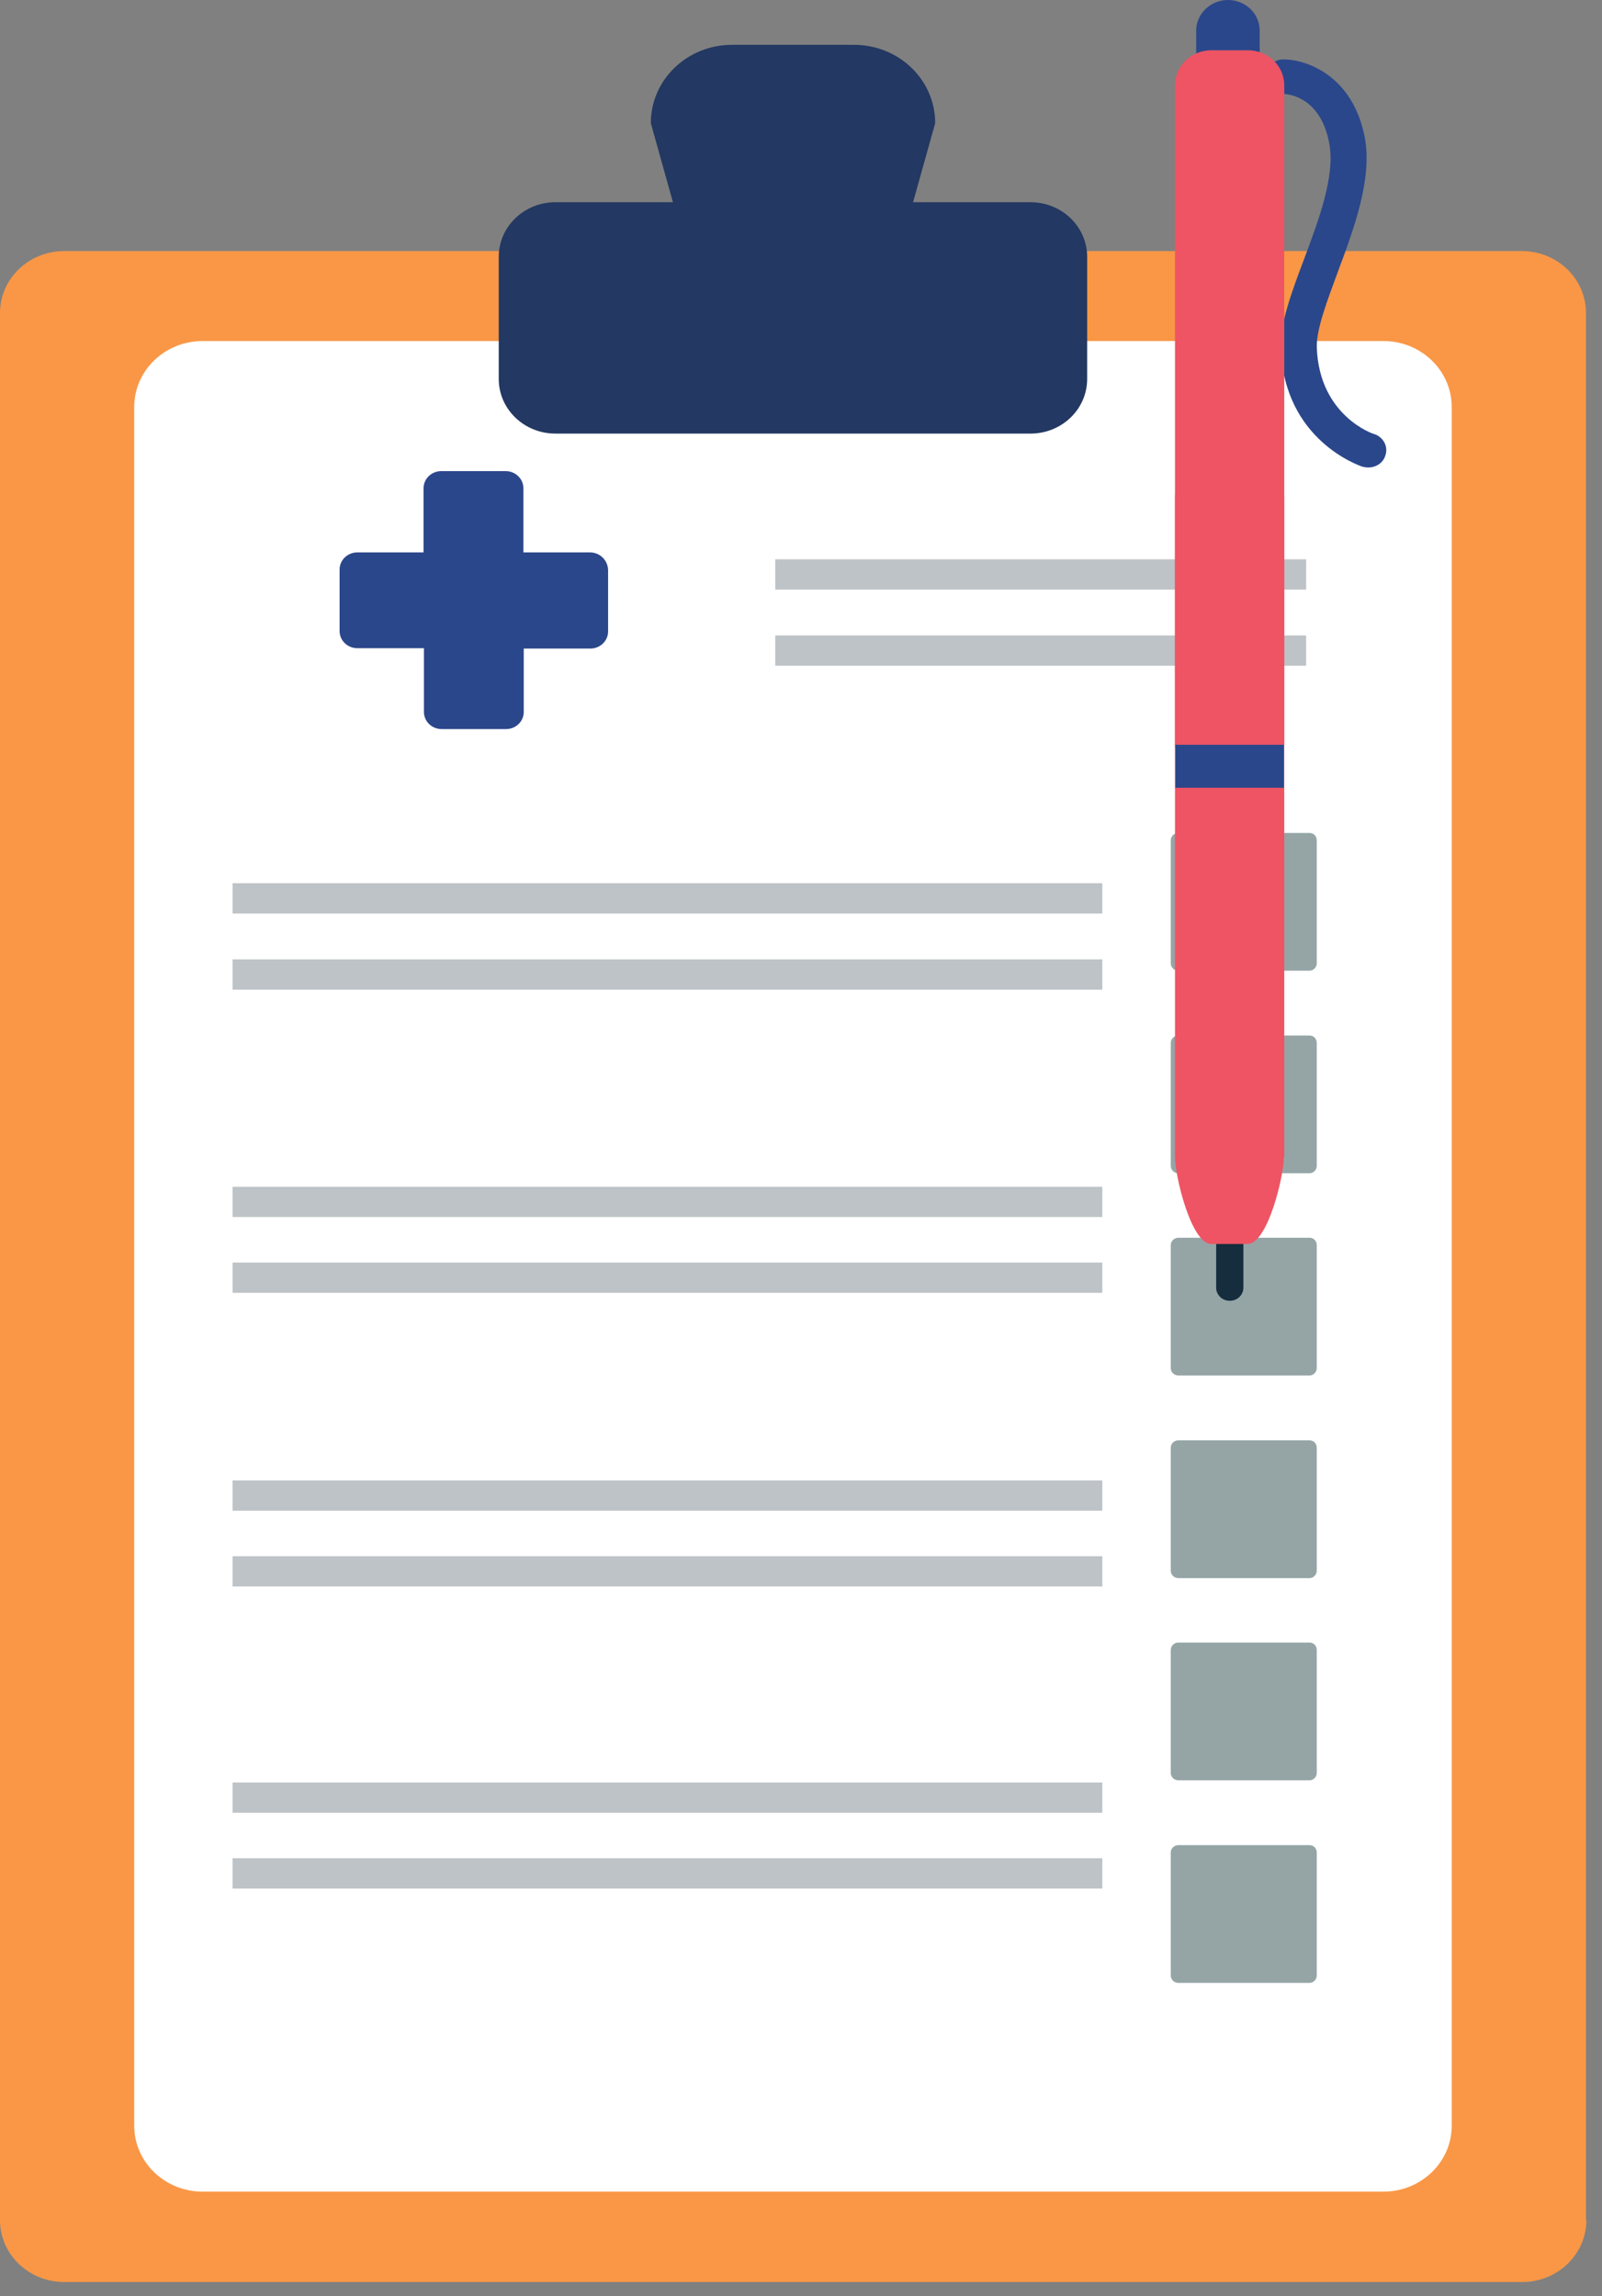 <svg width="67" height="96" viewBox="0 0 67 96" fill="none" xmlns="http://www.w3.org/2000/svg">
<rect x="0" y="0" width="67" height="96" fill="#808080" stroke="none"/>
<g clip-path="url(#clip0_1_14250)">
<path d="M37.42 11.197C37.42 13.01 35.901 14.473 34.019 14.473H32.311C30.429 14.473 28.911 13.01 28.911 11.197L27.219 5.149C27.219 3.336 28.737 1.874 30.619 1.874H35.712C37.594 1.874 39.112 3.336 39.112 5.149L37.42 11.197Z" fill="#233862"/>
<path d="M66.346 92.824C66.346 94.256 65.144 95.414 63.657 95.414H2.689C1.202 95.414 0 94.256 0 92.824V13.086C0 11.654 1.202 10.497 2.689 10.497H63.642C65.128 10.497 66.33 11.654 66.33 13.086V92.824H66.346Z" fill="#F99746"/>
<path d="M60.715 88.878C60.715 90.401 59.434 91.635 57.852 91.635H8.476C6.894 91.635 5.613 90.401 5.613 88.878V17.017C5.613 15.493 6.894 14.259 8.476 14.259H57.852C59.434 14.259 60.715 15.493 60.715 17.017V88.878Z" fill="white"/>
<path d="M45.468 15.844C45.468 17.108 44.409 18.129 43.096 18.129H23.232C21.919 18.129 20.859 17.108 20.859 15.844V10.74C20.859 9.476 21.919 8.455 23.232 8.455H43.096C44.409 8.455 45.468 9.476 45.468 10.74V15.844Z" fill="#233862"/>
<path d="M54.627 23.385H32.422V24.651H54.627V23.385Z" fill="#BDC3C7"/>
<path d="M54.627 26.569H32.422V27.835H54.627V26.569Z" fill="#BDC3C7"/>
<path d="M46.102 36.928H9.727V38.194H46.102V36.928Z" fill="#BDC3C7"/>
<path d="M46.102 40.112H9.727V41.378H46.102V40.112Z" fill="#BDC3C7"/>
<path d="M46.102 49.619H9.727V50.884H46.102V49.619Z" fill="#BDC3C7"/>
<path d="M46.102 52.788H9.727V54.053H46.102V52.788Z" fill="#BDC3C7"/>
<path d="M46.102 61.898H9.727V63.163H46.102V61.898Z" fill="#BDC3C7"/>
<path d="M46.102 65.067H9.727V66.332H46.102V65.067Z" fill="#BDC3C7"/>
<path d="M46.102 74.527H9.727V75.793H46.102V74.527Z" fill="#BDC3C7"/>
<path d="M46.102 77.696H9.727V78.962H46.102V77.696Z" fill="#BDC3C7"/>
<path d="M24.673 23.096H21.89V20.414C21.89 20.018 21.557 19.698 21.146 19.698H18.457C18.046 19.698 17.714 20.018 17.714 20.414V23.096H14.947C14.535 23.096 14.203 23.416 14.203 23.812V26.386C14.203 26.782 14.535 27.102 14.947 27.102H17.73V29.768C17.73 30.164 18.062 30.484 18.473 30.484H21.162C21.573 30.484 21.905 30.164 21.905 29.768V27.117H24.689C25.1 27.117 25.432 26.797 25.432 26.401V23.827C25.416 23.416 25.084 23.096 24.673 23.096Z" fill="#2B478B"/>
<path d="M55.07 40.28C55.07 40.448 54.927 40.585 54.769 40.585H49.281C49.107 40.585 48.965 40.448 48.965 40.28V35.131C48.965 34.963 49.107 34.826 49.281 34.826H54.769C54.943 34.826 55.07 34.963 55.07 35.131V40.28Z" fill="#95A5A6"/>
<path d="M55.07 48.75C55.07 48.918 54.927 49.055 54.769 49.055H49.281C49.107 49.055 48.965 48.918 48.965 48.75V43.601C48.965 43.434 49.107 43.296 49.281 43.296H54.769C54.943 43.296 55.07 43.434 55.07 43.601V48.75Z" fill="#95A5A6"/>
<path d="M55.07 57.206C55.07 57.373 54.927 57.51 54.769 57.51H49.281C49.107 57.51 48.965 57.373 48.965 57.206V52.056C48.965 51.889 49.107 51.752 49.281 51.752H54.769C54.943 51.752 55.07 51.889 55.07 52.056V57.206Z" fill="#95A5A6"/>
<path d="M55.07 65.676C55.07 65.844 54.927 65.981 54.769 65.981H49.281C49.107 65.981 48.965 65.844 48.965 65.676V60.527C48.965 60.359 49.107 60.222 49.281 60.222H54.769C54.943 60.222 55.07 60.359 55.07 60.527V65.676Z" fill="#95A5A6"/>
<path d="M55.07 74.131C55.07 74.299 54.927 74.436 54.769 74.436H49.281C49.107 74.436 48.965 74.299 48.965 74.131V68.982C48.965 68.814 49.107 68.677 49.281 68.677H54.769C54.943 68.677 55.07 68.814 55.07 68.982V74.131Z" fill="#95A5A6"/>
<path d="M55.07 82.601C55.07 82.769 54.927 82.906 54.769 82.906H49.281C49.107 82.906 48.965 82.769 48.965 82.601V77.452C48.965 77.285 49.107 77.147 49.281 77.147H54.769C54.943 77.147 55.07 77.285 55.07 77.452V82.601Z" fill="#95A5A6"/>
<path d="M57.224 19.546C57.144 19.546 57.065 19.53 56.986 19.515C56.86 19.47 53.712 18.418 53.57 14.579C53.523 13.543 54.013 12.233 54.535 10.847C55.152 9.202 55.848 7.343 55.594 6.002C55.231 4.022 53.839 3.93 53.681 3.93C53.27 3.915 52.938 3.595 52.938 3.199C52.938 2.803 53.27 2.483 53.681 2.483C54.646 2.483 56.591 3.169 57.081 5.759C57.398 7.465 56.638 9.537 55.958 11.35C55.5 12.599 55.041 13.787 55.073 14.549C55.183 17.383 57.429 18.144 57.461 18.144C57.856 18.266 58.078 18.677 57.935 19.058C57.84 19.363 57.54 19.546 57.224 19.546Z" fill="#2B478B"/>
<path d="M52.684 3.306C52.684 4.007 52.099 4.586 51.356 4.586C50.628 4.586 50.027 4.007 50.027 3.306V1.28C50.027 0.579 50.628 0 51.356 0C52.083 0 52.684 0.564 52.684 1.28V3.306Z" fill="#2B478B"/>
<path d="M52.002 53.839C52.002 54.143 51.749 54.387 51.433 54.387C51.116 54.387 50.863 54.143 50.863 53.839V50.182C50.863 49.878 51.116 49.634 51.433 49.634C51.749 49.634 52.002 49.878 52.002 50.182V53.839Z" fill="#152D3D"/>
<path d="M53.696 48.369C53.696 49.177 53.015 52.011 52.177 52.011H50.659C49.821 52.011 49.141 49.177 49.141 48.369V20.795C49.141 19.988 49.821 19.332 50.659 19.332H52.193C53.031 19.332 53.711 19.988 53.711 20.795V48.369H53.696Z" fill="#EE5463"/>
<path d="M53.696 31.139C53.696 31.947 53.015 32.587 52.177 32.587H50.659C49.821 32.587 49.141 31.931 49.141 31.139V3.565C49.141 2.757 49.821 2.102 50.659 2.102H52.193C53.031 2.102 53.711 2.757 53.711 3.565V31.139H53.696Z" fill="#EE5463"/>
<path d="M53.695 31.139H49.156V32.938H53.695V31.139Z" fill="#2B478B"/>
</g>
<defs>
<clipPath id="clip0_1_14250">
<rect width="66.346" height="95.414" fill="white"/>
</clipPath>
</defs>
</svg>
